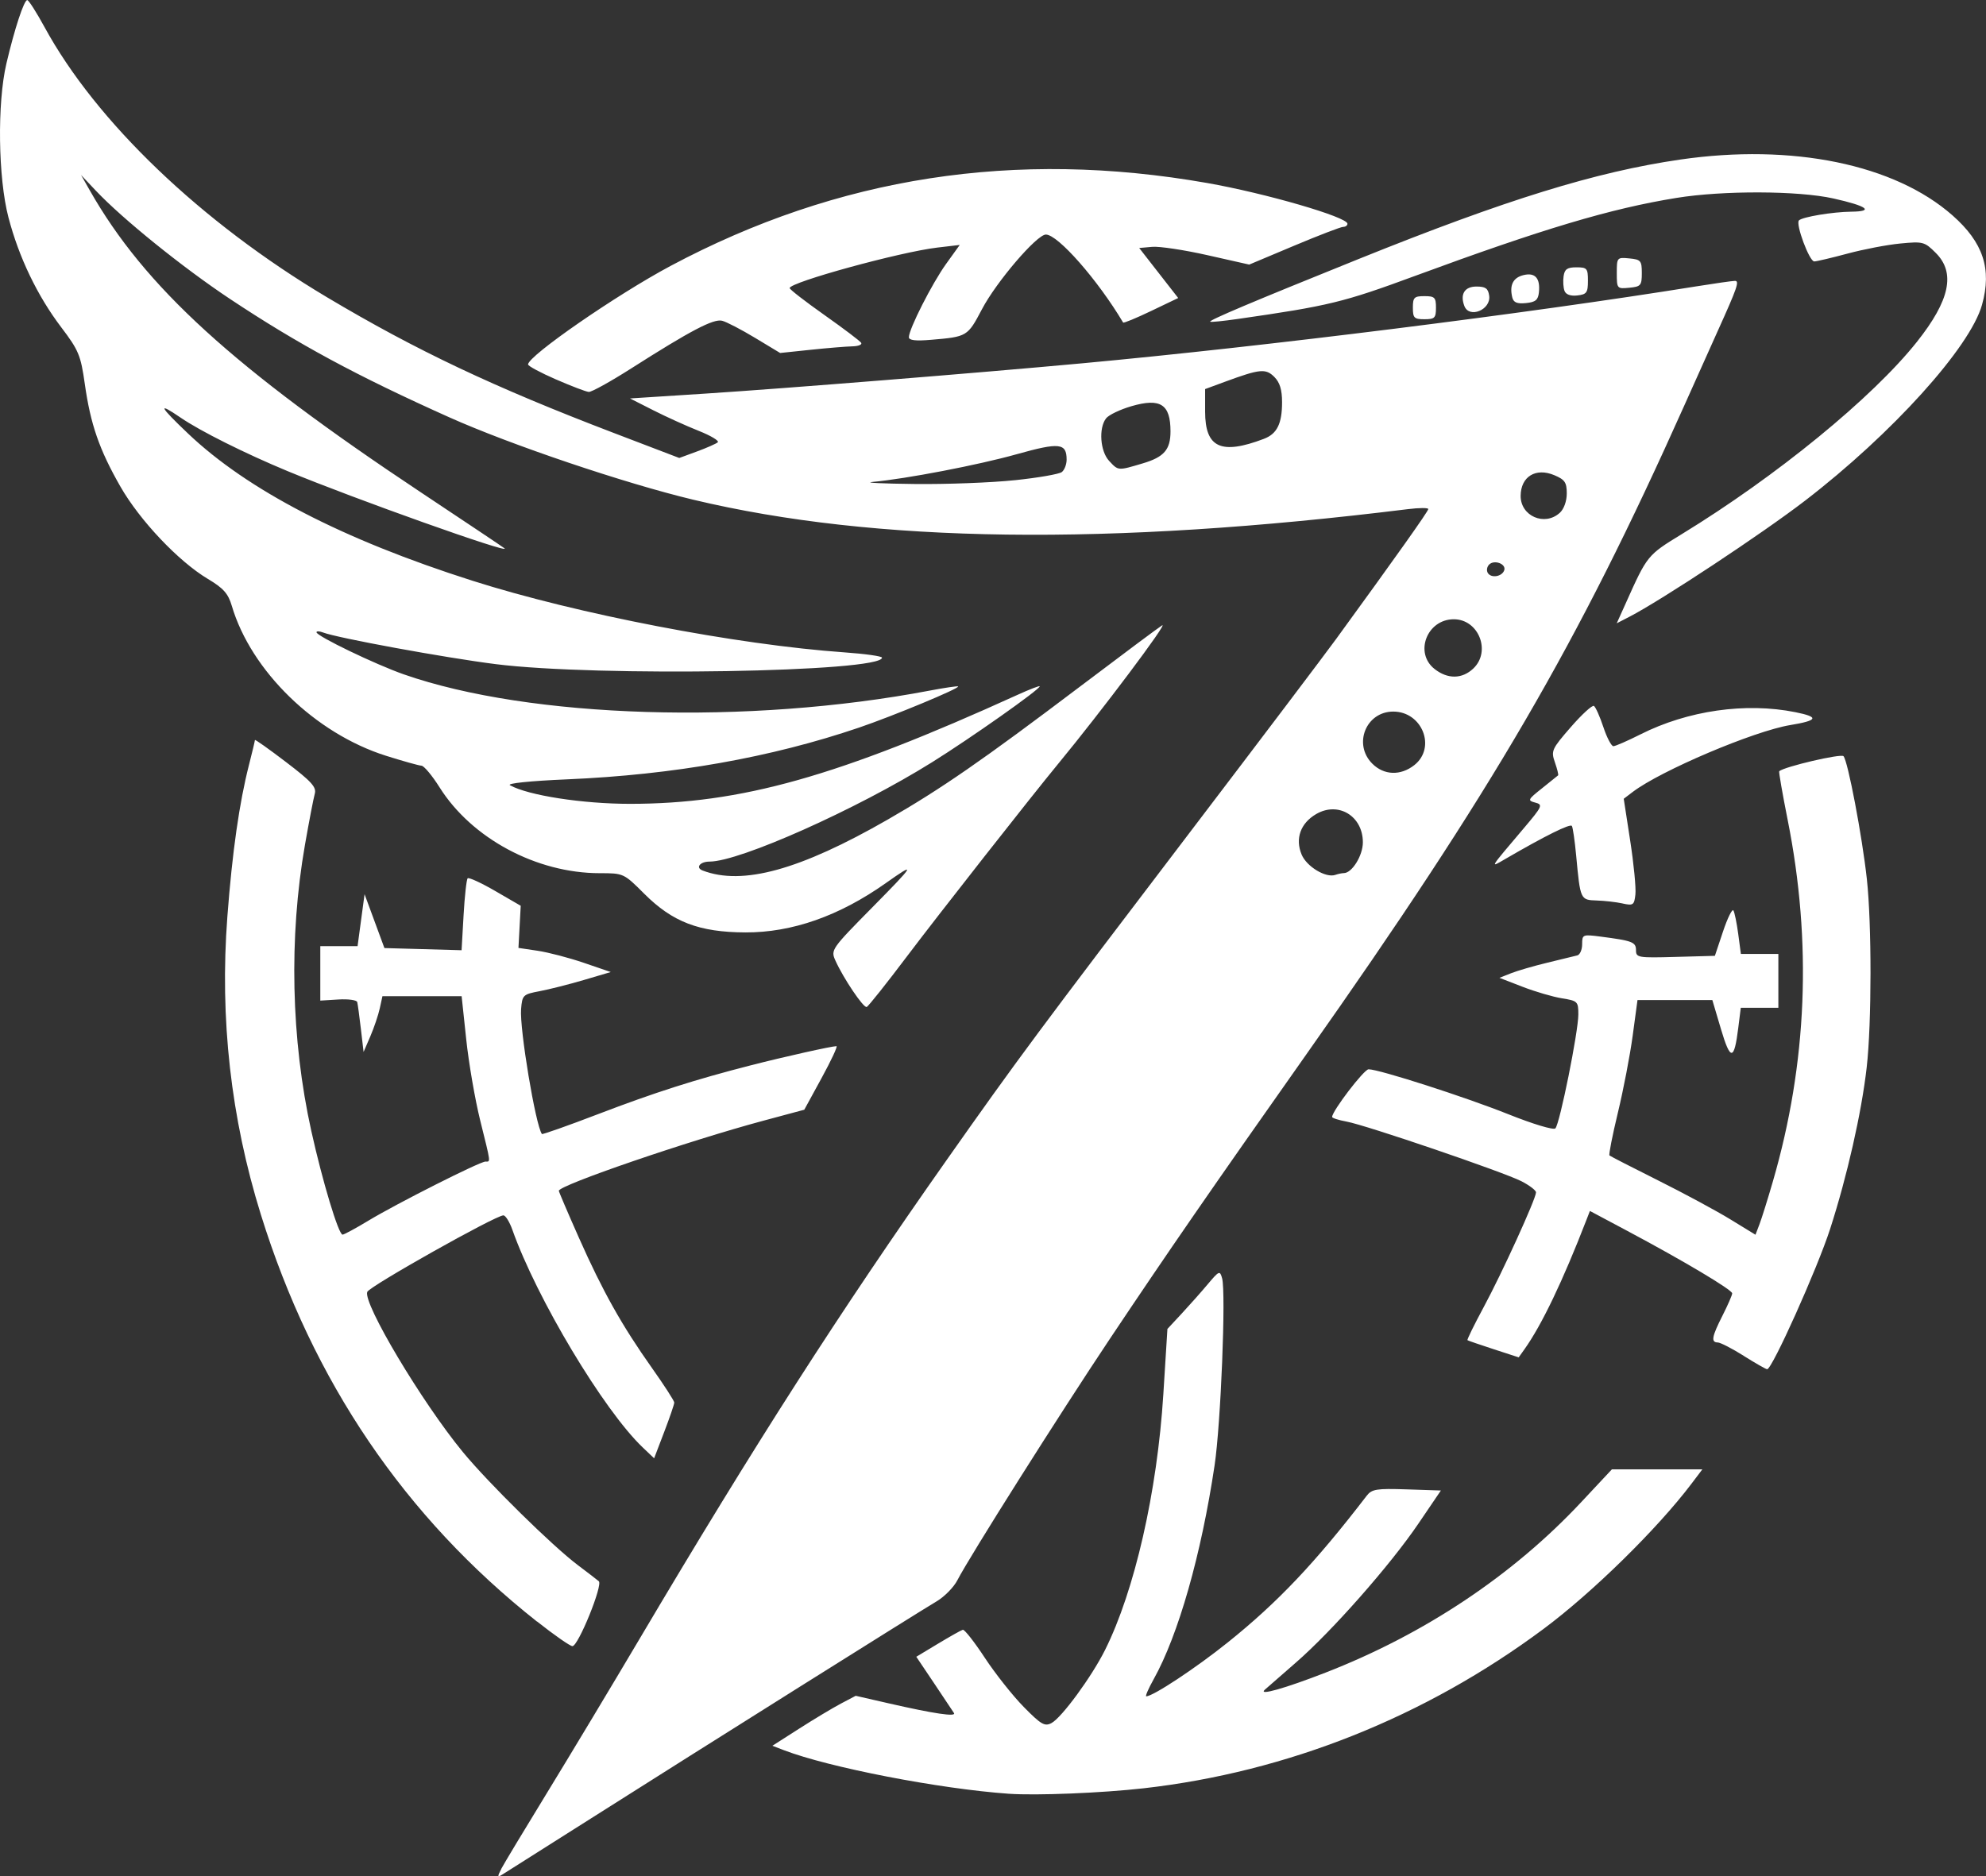 <?xml version="1.0" encoding="UTF-8" standalone="no"?>
<!-- Created with Inkscape (http://www.inkscape.org/) -->

<svg
   width="80.66mm"
   height="76.211mm"
   viewBox="0 0 80.66 76.211"
   version="1.1"
   id="svg1"
   xml:space="preserve"
   xmlns="http://www.w3.org/2000/svg"
   xmlns:svg="http://www.w3.org/2000/svg"><rect x="0" y="0" width="80.66" height="76.211" fill="#333333" stroke="none"/><defs
     id="defs1" /><g
     id="layer1"
     transform="translate(-76.113,-197.883)"><path
       style="fill:#ffffff;fill-opacity:1"
       d="m 96.472,273.799 c 0.107,-0.204 0.948,-1.601 1.869,-3.105 0.921,-1.504 2.611,-4.316 3.756,-6.25 4.671,-7.89 8.127,-13.279 12.474,-19.453 2.895,-4.112 3.659,-5.14 10.02,-13.496 2.707,-3.556 5.312,-7.001 5.789,-7.656 2.438,-3.349 3.742,-5.188 3.742,-5.277 0,-0.054 -0.369,-0.053 -0.82,0.003 -12.164,1.505 -21.638,1.381 -29.023,-0.38 -2.783,-0.664 -7.428,-2.233 -9.922,-3.351 -3.771,-1.691 -6.133,-2.967 -8.906,-4.809 -1.911,-1.27 -4.362,-3.248 -5.445,-4.396 l -0.601,-0.637 0.355,0.625 c 2.228,3.922 5.835,7.211 13.471,12.283 1.823,1.211 3.341,2.227 3.374,2.259 0.264,0.253 -6.091,-2.01 -8.81,-3.137 -1.719,-0.713 -3.548,-1.627 -4.343,-2.171 -0.958,-0.655 -0.876,-0.474 0.285,0.631 2.426,2.31 6.286,4.31 11.558,5.99 4.262,1.358 10.735,2.604 15.128,2.913 0.832,0.059 1.512,0.155 1.512,0.214 0,0.588 -11.572,0.782 -15.689,0.263 -2.053,-0.259 -6.424,-1.06 -7.01,-1.285 -0.148,-0.057 -0.269,-0.061 -0.269,-0.01 0,0.154 2.388,1.305 3.548,1.711 5.121,1.789 13.981,2.062 21.363,0.658 0.607,-0.115 1.124,-0.191 1.148,-0.168 0.077,0.073 -2.645,1.203 -4.029,1.674 -3.576,1.215 -7.528,1.915 -11.851,2.1 -1.499,0.064 -2.457,0.163 -2.321,0.239 0.739,0.414 2.947,0.756 4.875,0.756 4.508,1.3e-4 8.438,-1.106 15.742,-4.429 0.494,-0.225 0.898,-0.38 0.898,-0.345 0,0.129 -2.782,2.091 -4.375,3.086 -3.057,1.91 -7.814,4.034 -9.034,4.034 -0.388,0 -0.581,0.247 -0.282,0.362 1.62,0.622 3.952,-0.02 7.519,-2.069 2.16,-1.241 3.868,-2.422 7.812,-5.405 1.719,-1.3 3.218,-2.418 3.332,-2.485 0.281,-0.166 -2.466,3.495 -4.213,5.614 -1.107,1.343 -4.889,6.161 -6.134,7.812 -0.842,1.117 -1.585,2.052 -1.652,2.077 -0.13,0.048 -0.947,-1.164 -1.272,-1.889 -0.193,-0.429 -0.164,-0.471 1.512,-2.169 1.734,-1.757 1.792,-1.863 0.536,-0.974 -1.886,1.335 -3.811,2.011 -5.703,2.003 -1.877,-0.008 -2.957,-0.421 -4.107,-1.571 -0.831,-0.831 -0.841,-0.835 -1.808,-0.835 -2.568,0 -5.2,-1.412 -6.507,-3.49 -0.301,-0.478 -0.631,-0.873 -0.734,-0.877 -0.103,-0.004 -0.751,-0.186 -1.44,-0.403 -2.872,-0.907 -5.48,-3.443 -6.262,-6.089 -0.148,-0.501 -0.34,-0.718 -0.971,-1.094 -1.189,-0.709 -2.768,-2.376 -3.556,-3.756 -0.858,-1.502 -1.212,-2.526 -1.445,-4.173 -0.164,-1.157 -0.248,-1.36 -0.957,-2.295 -0.969,-1.278 -1.719,-2.839 -2.143,-4.463 -0.421,-1.611 -0.461,-4.637 -0.083,-6.25 0.331,-1.411 0.715,-2.578 0.847,-2.577 0.058,5.8e-4 0.372,0.493 0.7,1.094 2.096,3.849 6.363,7.931 11.473,10.977 3.623,2.159 6.782,3.655 11.667,5.52 l 2.641,1.009 0.718,-0.264 c 0.395,-0.145 0.775,-0.313 0.845,-0.372 0.07,-0.06 -0.282,-0.271 -0.781,-0.469 -0.499,-0.198 -1.33,-0.575 -1.845,-0.837 l -0.938,-0.476 3.047,-0.196 c 3.24,-0.209 11.04,-0.836 15.312,-1.231 7.474,-0.691 18.046,-2.015 24.922,-3.122 0.773,-0.124 1.492,-0.227 1.596,-0.227 0.191,-6.3e-4 0.094,0.279 -0.698,2.031 -0.175,0.387 -0.784,1.745 -1.354,3.019 -4.361,9.756 -7.765,15.603 -15.346,26.356 -3.871,5.491 -5.611,8.011 -7.984,11.562 -2.044,3.06 -5.7,8.847 -6.2,9.816 -0.147,0.285 -0.527,0.671 -0.844,0.858 -0.726,0.427 -9.465,5.917 -14.014,8.803 -1.891,1.2 -3.532,2.238 -3.648,2.309 -0.174,0.105 -0.177,0.063 -0.017,-0.243 z M 130.69,233.351 c 0.333,0 0.775,-0.712 0.775,-1.25 0,-1.07 -0.998,-1.674 -1.898,-1.148 -0.634,0.37 -0.859,0.995 -0.59,1.643 0.203,0.49 0.983,0.961 1.369,0.827 0.114,-0.04 0.27,-0.072 0.345,-0.072 z m 2.863,-4.386 c 0.902,-0.71 0.326,-2.176 -0.854,-2.176 -1.107,0 -1.641,1.327 -0.851,2.116 0.474,0.474 1.148,0.498 1.705,0.06 z m 2.394,-3.922 c 0.738,-0.694 0.223,-2.004 -0.788,-2.004 -1.089,0 -1.617,1.363 -0.782,2.02 0.531,0.418 1.115,0.412 1.57,-0.016 z m 1.26,-3.996 c 0.085,-0.257 -0.404,-0.44 -0.614,-0.23 -0.09,0.09 -0.114,0.244 -0.053,0.342 0.138,0.223 0.58,0.149 0.667,-0.112 z m 2.253,-2.329 c 0.17,-0.154 0.286,-0.474 0.286,-0.789 0,-0.45 -0.077,-0.562 -0.506,-0.743 -0.754,-0.317 -1.362,0.056 -1.367,0.84 -0.005,0.821 0.973,1.247 1.587,0.691 z m -22.136,-1.327 c 0.945,-0.099 1.807,-0.248 1.914,-0.332 0.107,-0.084 0.195,-0.31 0.195,-0.504 0,-0.677 -0.291,-0.708 -2.033,-0.219 -1.552,0.436 -4.491,1.001 -5.858,1.125 -0.344,0.031 0.43,0.069 1.719,0.083 1.289,0.015 3.117,-0.054 4.062,-0.154 z m 5.203,-0.685 c 0.865,-0.257 1.125,-0.557 1.125,-1.3 0,-1.102 -0.408,-1.365 -1.585,-1.023 -0.46,0.134 -0.925,0.356 -1.032,0.495 -0.307,0.396 -0.24,1.336 0.123,1.726 0.379,0.407 0.35,0.405 1.369,0.102 z m 4.924,-0.999 c 0.528,-0.201 0.732,-0.615 0.732,-1.485 0,-0.507 -0.091,-0.805 -0.315,-1.028 -0.348,-0.348 -0.583,-0.326 -1.99,0.192 l -0.82,0.302 v 0.915 c 0,1.471 0.646,1.769 2.393,1.105 z m -10.361,55.043 c -2.826,-0.199 -7.31,-1.068 -9.139,-1.77 l -0.468,-0.18 1.093,-0.699 c 0.601,-0.385 1.362,-0.841 1.692,-1.015 l 0.599,-0.316 1.354,0.31 c 1.824,0.417 2.739,0.553 2.637,0.391 -0.046,-0.074 -0.409,-0.618 -0.807,-1.21 l -0.723,-1.076 0.883,-0.532 c 0.486,-0.292 0.938,-0.547 1.006,-0.565 0.068,-0.018 0.47,0.494 0.894,1.139 0.424,0.645 1.136,1.543 1.581,1.996 0.703,0.715 0.852,0.802 1.127,0.655 0.416,-0.222 1.629,-1.878 2.172,-2.963 1.204,-2.407 2.122,-6.432 2.37,-10.391 l 0.166,-2.656 0.581,-0.625 c 0.319,-0.344 0.798,-0.883 1.063,-1.199 0.457,-0.543 0.488,-0.556 0.577,-0.234 0.161,0.583 -0.052,5.91 -0.305,7.599 -0.543,3.634 -1.473,6.896 -2.476,8.691 -0.212,0.38 -0.347,0.691 -0.299,0.691 0.276,0 2.016,-1.15 3.312,-2.19 2.03,-1.628 3.543,-3.225 5.641,-5.957 0.207,-0.269 0.398,-0.3 1.624,-0.259 l 1.389,0.046 -0.92,1.355 c -1.144,1.685 -3.514,4.372 -4.974,5.639 -0.607,0.527 -1.173,1.022 -1.259,1.1 -0.281,0.255 0.817,-0.054 2.465,-0.695 4.021,-1.564 7.607,-3.955 10.385,-6.924 l 1.248,-1.334 h 1.837 1.837 l -0.443,0.586 c -1.386,1.832 -4.019,4.417 -6.007,5.896 -4.813,3.582 -10.412,5.814 -16.243,6.474 -1.695,0.192 -4.361,0.3 -5.469,0.222 z m -19.168,-6.995 c -5.369,-4.246 -9.107,-9.756 -11.215,-16.535 -1.219,-3.921 -1.674,-7.962 -1.36,-12.098 0.198,-2.619 0.486,-4.637 0.88,-6.174 0.132,-0.514 0.239,-0.965 0.239,-1.003 0,-0.038 0.568,0.365 1.262,0.894 1.043,0.795 1.246,1.02 1.169,1.292 -0.051,0.181 -0.231,1.116 -0.399,2.076 -0.656,3.753 -0.564,7.903 0.257,11.612 0.453,2.047 1.108,4.219 1.271,4.218 0.061,-2.2e-4 0.532,-0.255 1.048,-0.567 1.153,-0.697 4.529,-2.401 4.756,-2.401 0.213,0 0.226,0.1 -0.214,-1.673 -0.209,-0.841 -0.464,-2.321 -0.567,-3.288 l -0.187,-1.758 h -1.608 -1.608 l -0.109,0.498 c -0.06,0.274 -0.233,0.784 -0.383,1.133 l -0.274,0.635 -0.11,-0.938 c -0.06,-0.516 -0.127,-1.005 -0.148,-1.088 -0.021,-0.083 -0.367,-0.13 -0.769,-0.105 l -0.731,0.045 v -1.106 -1.106 h 0.757 0.757 l 0.142,-1.055 0.142,-1.055 0.403,1.094 0.403,1.094 1.567,0.044 1.567,0.044 0.081,-1.418 c 0.044,-0.78 0.119,-1.456 0.166,-1.503 0.047,-0.047 0.551,0.185 1.12,0.515 l 1.035,0.6 -0.046,0.856 -0.046,0.856 0.781,0.116 c 0.43,0.064 1.273,0.284 1.875,0.49 l 1.094,0.374 -1.094,0.323 c -0.602,0.178 -1.41,0.382 -1.797,0.455 -0.674,0.127 -0.705,0.157 -0.752,0.726 -0.066,0.796 0.587,4.718 0.845,5.075 0.021,0.029 1.045,-0.333 2.277,-0.805 2.314,-0.885 3.933,-1.402 6.224,-1.989 1.33,-0.341 3.268,-0.774 3.463,-0.774 0.057,0 -0.214,0.581 -0.602,1.291 l -0.705,1.291 -1.664,0.447 c -3.049,0.819 -8.305,2.62 -8.305,2.847 0,0.039 0.366,0.895 0.813,1.902 0.967,2.179 1.746,3.568 2.97,5.297 0.498,0.703 0.905,1.334 0.905,1.403 0,0.069 -0.184,0.606 -0.409,1.194 l -0.409,1.07 -0.464,-0.442 c -1.586,-1.51 -4.306,-6.052 -5.293,-8.84 -0.114,-0.322 -0.278,-0.586 -0.365,-0.586 -0.316,0 -5.442,2.882 -5.529,3.109 -0.178,0.464 2.217,4.478 3.879,6.5 1.032,1.256 3.647,3.828 4.682,4.605 0.387,0.291 0.766,0.582 0.843,0.648 0.175,0.15 -0.835,2.637 -1.071,2.637 -0.094,0 -0.742,-0.452 -1.44,-1.004 z M 146.934,252.96 c -0.473,-0.297 -0.947,-0.541 -1.055,-0.543 -0.284,-0.005 -0.243,-0.232 0.195,-1.097 0.215,-0.424 0.391,-0.828 0.391,-0.898 0,-0.144 -1.983,-1.325 -4.257,-2.536 l -1.522,-0.811 -0.141,0.364 c -0.96,2.481 -1.819,4.275 -2.517,5.254 l -0.234,0.329 -1.016,-0.331 c -0.559,-0.182 -1.038,-0.347 -1.064,-0.366 -0.027,-0.019 0.269,-0.622 0.656,-1.34 0.744,-1.377 2.127,-4.411 2.127,-4.665 0,-0.082 -0.267,-0.286 -0.593,-0.453 -0.742,-0.378 -6.31,-2.278 -7.102,-2.423 -0.322,-0.059 -0.586,-0.143 -0.586,-0.187 0,-0.242 1.296,-1.937 1.481,-1.937 0.427,0 3.927,1.126 5.677,1.826 0.998,0.399 1.833,0.651 1.909,0.575 0.178,-0.179 0.933,-3.926 0.933,-4.629 0,-0.525 -0.029,-0.553 -0.664,-0.655 -0.365,-0.058 -1.086,-0.269 -1.602,-0.469 l -0.938,-0.363 0.469,-0.186 c 0.258,-0.102 0.926,-0.297 1.484,-0.431 0.559,-0.135 1.104,-0.267 1.211,-0.295 0.107,-0.028 0.195,-0.232 0.195,-0.455 0,-0.393 0.023,-0.402 0.742,-0.309 1.304,0.169 1.445,0.223 1.445,0.556 0,0.298 0.085,0.313 1.602,0.27 l 1.602,-0.044 0.332,-0.993 c 0.183,-0.546 0.372,-0.929 0.42,-0.85 0.048,0.078 0.136,0.507 0.196,0.954 l 0.108,0.811 h 0.761 0.761 v 1.094 1.094 h -0.763 -0.763 l -0.103,0.822 c -0.166,1.332 -0.317,1.342 -0.702,0.045 l -0.35,-1.18 h -1.52 -1.52 l -0.195,1.445 c -0.107,0.795 -0.378,2.202 -0.601,3.127 -0.223,0.925 -0.377,1.708 -0.342,1.74 0.035,0.032 0.923,0.488 1.973,1.013 1.05,0.525 2.37,1.236 2.933,1.581 l 1.024,0.627 0.164,-0.43 c 0.09,-0.237 0.336,-1.021 0.545,-1.744 1.392,-4.798 1.592,-9.702 0.597,-14.684 -0.212,-1.064 -0.366,-1.952 -0.342,-1.972 0.224,-0.188 2.508,-0.721 2.611,-0.61 0.177,0.19 0.755,3.232 0.948,4.986 0.201,1.828 0.198,5.869 -0.006,7.656 -0.209,1.839 -0.794,4.422 -1.485,6.562 -0.521,1.615 -2.358,5.707 -2.558,5.7 -0.05,-0.002 -0.478,-0.246 -0.951,-0.543 z m -4.922,-18.377 c -0.258,-0.056 -0.731,-0.11 -1.052,-0.12 -0.661,-0.021 -0.664,-0.028 -0.831,-1.815 -0.056,-0.602 -0.135,-1.147 -0.175,-1.213 -0.065,-0.106 -1.089,0.403 -2.708,1.344 -0.631,0.367 -0.67,0.432 0.75,-1.245 0.762,-0.9 0.791,-0.964 0.469,-1.048 -0.32,-0.084 -0.302,-0.122 0.274,-0.579 0.339,-0.269 0.634,-0.507 0.656,-0.528 0.022,-0.022 -0.037,-0.26 -0.131,-0.53 -0.162,-0.465 -0.128,-0.539 0.645,-1.428 0.449,-0.516 0.871,-0.903 0.94,-0.861 0.068,0.042 0.24,0.427 0.383,0.856 0.142,0.429 0.326,0.779 0.407,0.779 0.082,0 0.576,-0.216 1.098,-0.479 1.924,-0.971 4.275,-1.308 6.296,-0.902 0.976,0.196 0.919,0.337 -0.21,0.523 -1.472,0.243 -5.254,1.848 -6.396,2.715 l -0.367,0.279 0.263,1.707 c 0.145,0.939 0.24,1.919 0.211,2.178 -0.048,0.434 -0.088,0.463 -0.521,0.369 z m 0.135,-12.205 c 0.868,-1.937 0.873,-1.943 2.266,-2.795 3.845,-2.35 7.755,-5.547 9.557,-7.817 1.336,-1.683 1.573,-2.798 0.766,-3.606 -0.458,-0.458 -0.519,-0.474 -1.445,-0.385 -0.532,0.051 -1.494,0.235 -2.139,0.409 -0.645,0.173 -1.254,0.317 -1.355,0.319 -0.197,0.004 -0.766,-1.522 -0.621,-1.667 0.142,-0.142 1.371,-0.346 2.124,-0.354 0.948,-0.009 0.65,-0.23 -0.726,-0.537 -1.425,-0.318 -4.484,-0.329 -6.376,-0.022 -2.676,0.434 -5.424,1.255 -10.625,3.172 -2.904,1.071 -3.488,1.213 -7.18,1.744 -0.597,0.086 -1.106,0.137 -1.13,0.113 -0.059,-0.059 1.69,-0.798 6.044,-2.553 5.982,-2.411 9.625,-3.537 13.047,-4.034 4.551,-0.661 8.705,0.191 11.061,2.27 1.246,1.099 1.601,2.174 1.197,3.627 -0.48,1.728 -3.654,5.242 -7.189,7.96 -1.751,1.346 -5.836,4.046 -7.14,4.719 l -0.508,0.262 z m -43.454,-9.082 c -0.622,-0.271 -1.132,-0.544 -1.133,-0.608 -0.006,-0.344 3.596,-2.834 5.792,-4.005 6.795,-3.621 13.998,-4.735 21.784,-3.367 2.374,0.417 5.703,1.384 5.703,1.656 0,0.07 -0.078,0.127 -0.173,0.127 -0.095,0 -0.993,0.345 -1.995,0.766 l -1.822,0.766 -1.704,-0.384 c -0.937,-0.211 -1.943,-0.363 -2.234,-0.337 l -0.53,0.047 0.792,1.016 0.792,1.016 -1.101,0.527 c -0.605,0.29 -1.116,0.501 -1.136,0.469 -1.028,-1.729 -2.648,-3.574 -3.138,-3.574 -0.367,0 -2.008,1.917 -2.595,3.033 -0.585,1.11 -0.598,1.118 -2.07,1.243 -0.629,0.054 -0.898,0.021 -0.898,-0.107 2.2e-4,-0.329 0.941,-2.183 1.51,-2.975 l 0.555,-0.772 -0.91,0.107 c -1.509,0.177 -5.998,1.409 -5.998,1.646 0,0.053 0.635,0.545 1.411,1.093 0.776,0.548 1.448,1.056 1.494,1.13 0.046,0.074 -0.115,0.138 -0.356,0.143 -0.241,0.005 -1,0.067 -1.687,0.139 l -1.248,0.131 -1.018,-0.614 c -0.56,-0.338 -1.162,-0.651 -1.338,-0.695 -0.352,-0.089 -1.274,0.395 -3.697,1.939 -0.835,0.532 -1.608,0.96 -1.719,0.952 -0.111,-0.008 -0.71,-0.237 -1.332,-0.508 z M 133.496,210.382 c 0,-0.417 0.052,-0.469 0.469,-0.469 0.417,0 0.469,0.052 0.469,0.469 0,0.417 -0.052,0.469 -0.469,0.469 -0.417,0 -0.469,-0.052 -0.469,-0.469 z m 2.091,-0.069 c -0.183,-0.478 0.01,-0.79 0.489,-0.79 0.373,0 0.477,0.075 0.519,0.373 0.08,0.569 -0.809,0.937 -1.008,0.417 z m 1.945,-0.352 c -0.118,-0.494 0.032,-0.796 0.45,-0.901 0.476,-0.119 0.692,0.12 0.633,0.697 -0.032,0.312 -0.138,0.4 -0.528,0.438 -0.365,0.035 -0.504,-0.024 -0.555,-0.234 z m 2.123,-0.26 c -0.049,-0.128 -0.067,-0.397 -0.038,-0.596 0.041,-0.288 0.149,-0.363 0.52,-0.363 0.432,0 0.469,0.043 0.469,0.547 0,0.481 -0.052,0.553 -0.431,0.596 -0.273,0.031 -0.463,-0.036 -0.52,-0.184 z m 2.123,-0.725 c 0,-0.633 0.009,-0.644 0.508,-0.596 0.467,0.045 0.508,0.093 0.508,0.596 0,0.503 -0.041,0.551 -0.508,0.596 -0.499,0.048 -0.508,0.037 -0.508,-0.596 z"
       id="path3" /></g></svg>
